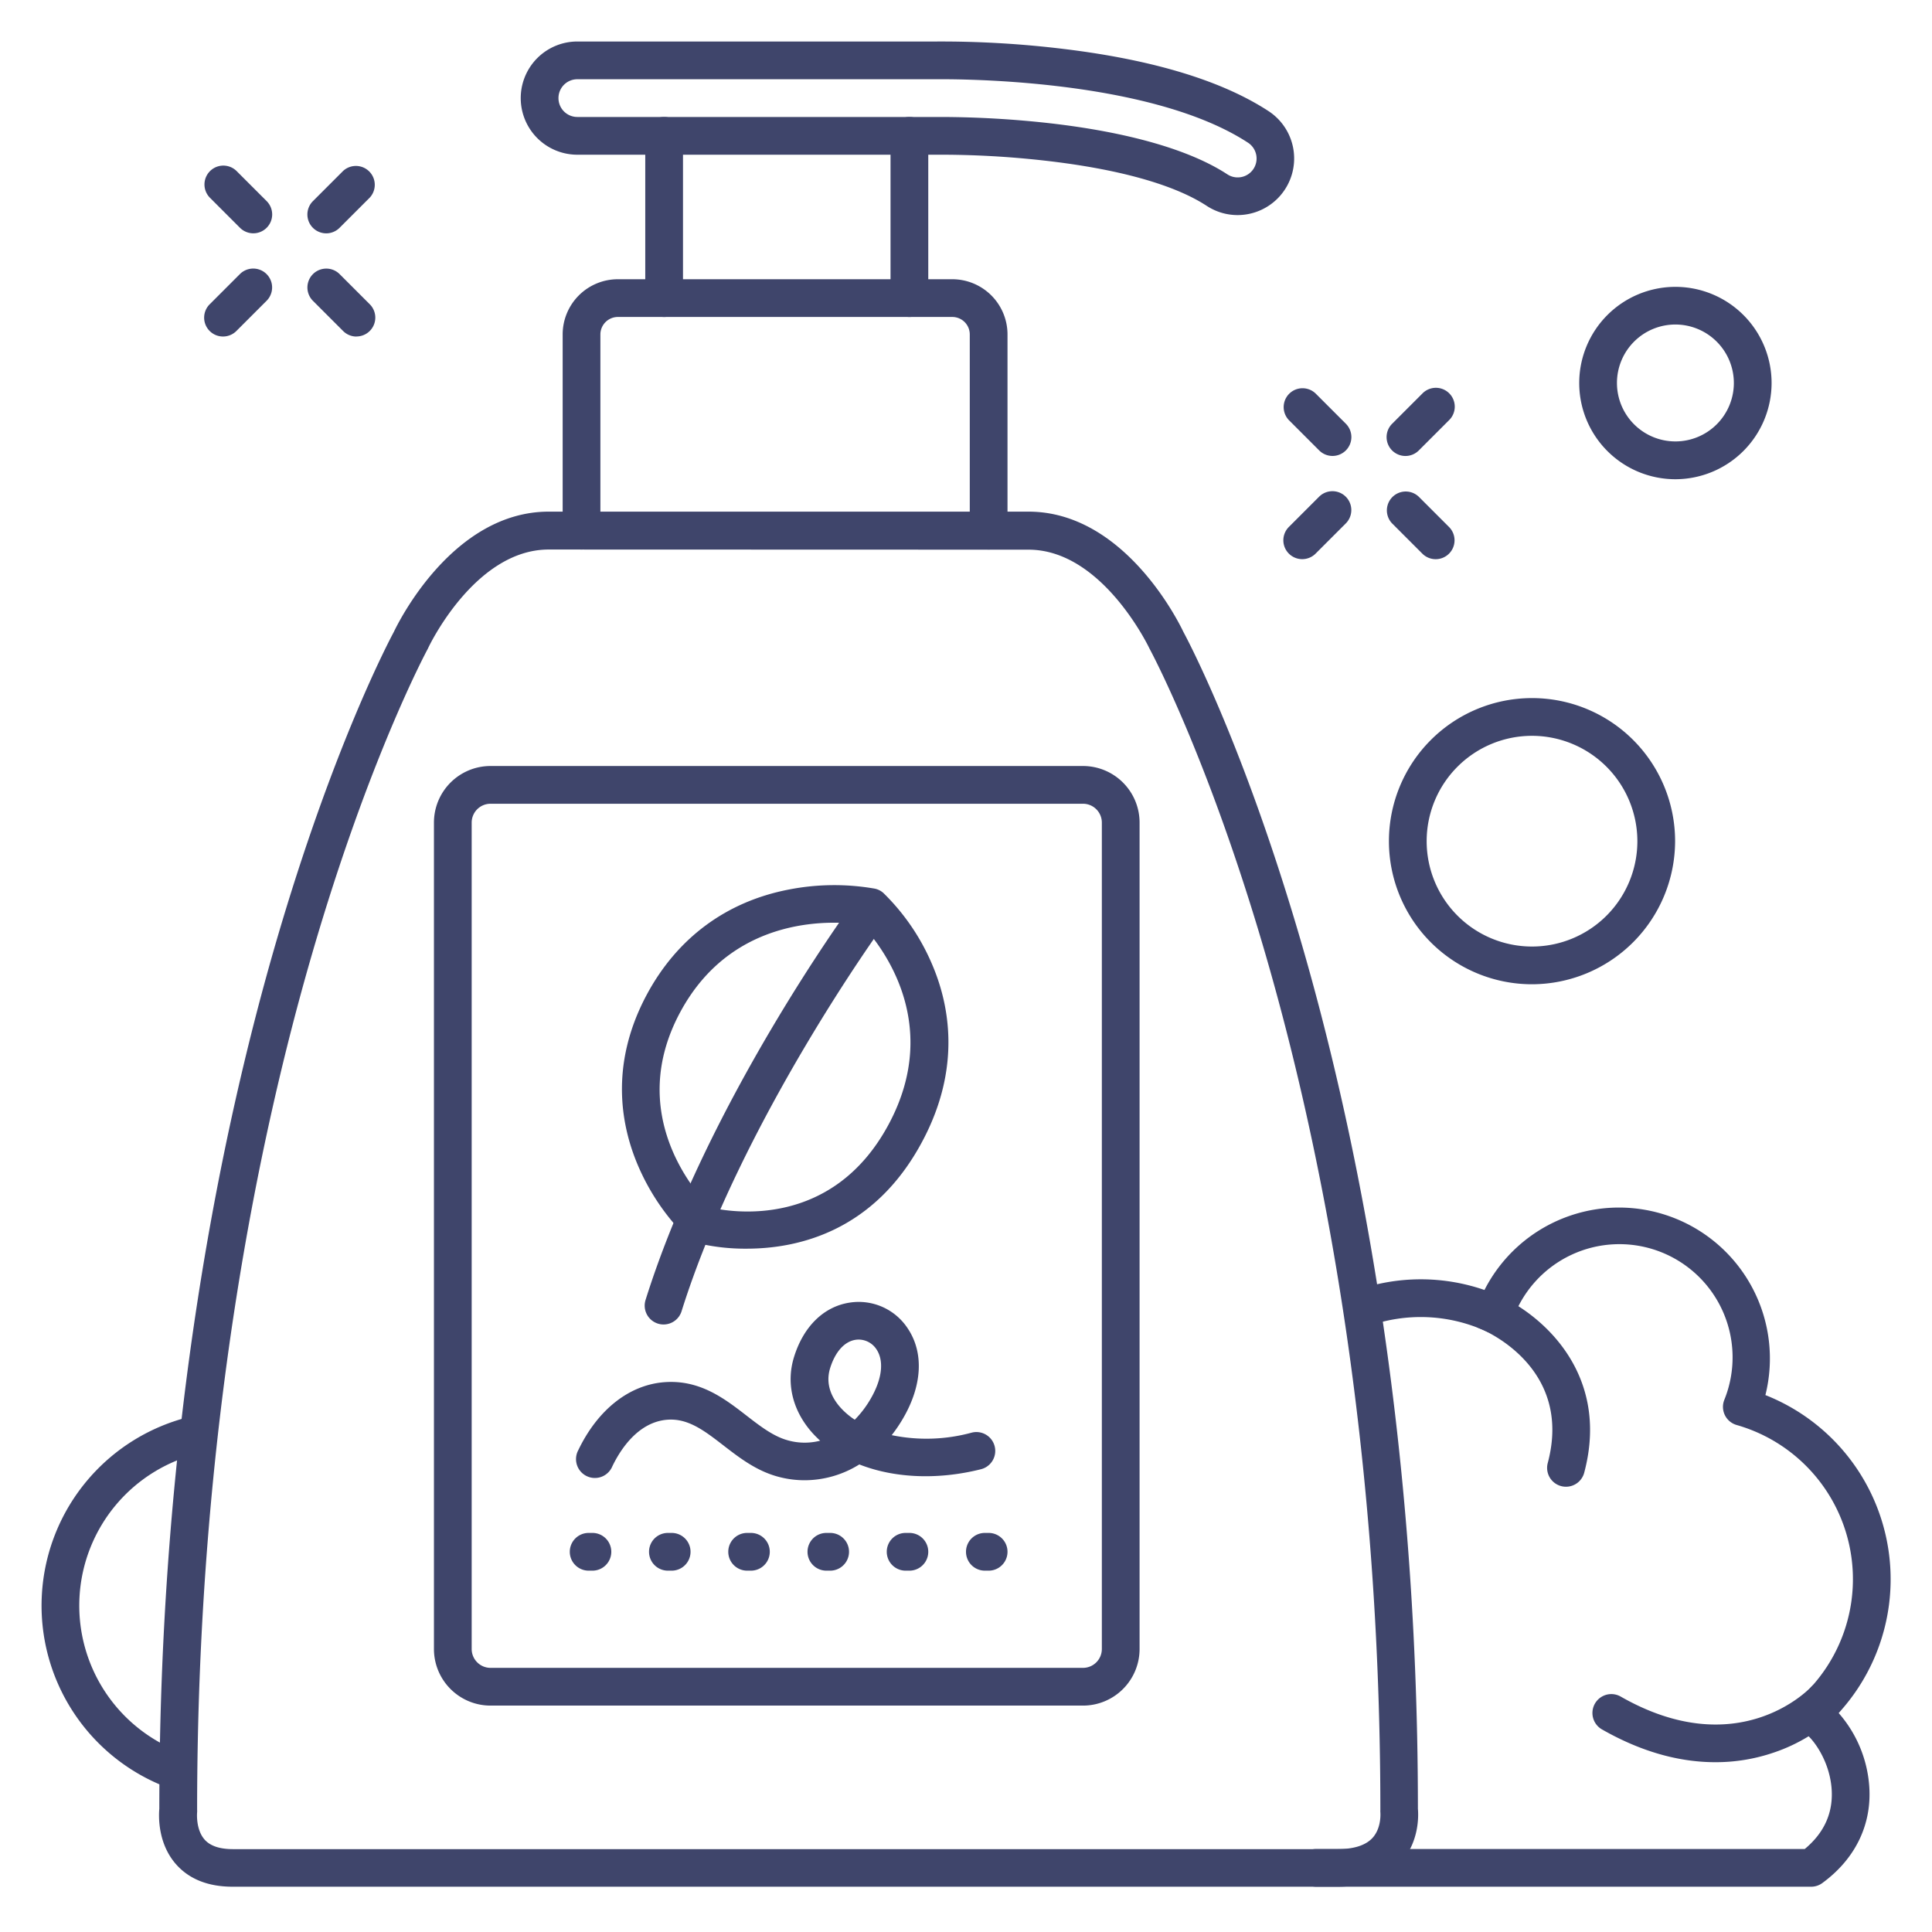 <?xml version="1.0" ?><svg viewBox="0 0 512 512" xmlns="http://www.w3.org/2000/svg"><defs><style>.cls-1{fill:#3f456b;}</style></defs><title/><g id="Lines"><path class="cls-1" d="M406,260.84a37.92,37.92,0,1,1,37.92-37.92A38,38,0,0,1,406,260.84ZM406,195a27.92,27.92,0,1,0,27.92,27.92A27.95,27.95,0,0,0,406,195Z"/><path class="cls-1" d="M444,127a25.49,25.49,0,1,1,25.49-25.49A25.53,25.53,0,0,1,444,127Zm0-41a15.49,15.49,0,1,0,15.49,15.49A15.51,15.51,0,0,0,444,86Z"/><path class="cls-1" d="M354.41,500H61.67c-6.48,0-11.52-2-15-5.93-4.92-5.58-4.62-12.88-4.45-14.74,0-102.14,16.88-181.38,31-229.87,15-51.45,29.82-79.5,31.15-82,1.28-2.69,15.71-31.87,41.05-31.87H272.56c25.34,0,39.78,29.18,41.05,31.87,1.33,2.46,16.16,30.51,31.15,82,14.14,48.5,31,127.73,31,229.88.16,1.8.39,8.67-4.48,14.19C367.5,497.82,361.82,500,354.41,500Zm-209-354.37c-19.68,0-31.93,26-32,26.23l-.15.29c-.15.28-15.43,28.63-30.51,80.48-13.92,47.85-30.51,126.06-30.51,227a4.21,4.21,0,0,1,0,.62s-.45,4.52,2,7.28c1.49,1.67,4,2.51,7.46,2.51H354.41c4.38,0,7.52-1,9.34-3,2.45-2.71,2.06-6.76,2.06-6.8a3.57,3.57,0,0,1,0-.57c0-100.9-16.59-179.11-30.51-227-15.08-51.85-30.36-80.2-30.51-80.48l-.15-.29c-.12-.26-12.46-26.23-32.05-26.23Zm-36.59,24.13h0Z"/><path class="cls-1" d="M262,145.63a5,5,0,0,1-5-5v-52A4.63,4.63,0,0,0,252.33,84H163.74a4.64,4.64,0,0,0-4.63,4.63v52a5,5,0,0,1-10,0v-52A14.64,14.64,0,0,1,163.74,74h88.59A14.64,14.64,0,0,1,267,88.63v52A5,5,0,0,1,262,145.63Z"/><path class="cls-1" d="M328,57a14.94,14.94,0,0,1-8.2-2.44c-8.63-5.65-23.49-9.8-43-12A245.69,245.69,0,0,0,248.29,41H153a15,15,0,0,1,0-30h94.91a268.44,268.44,0,0,1,34.21,2c23.58,2.88,41.78,8.42,54.09,16.47A15,15,0,0,1,328,57ZM249.62,31a264,264,0,0,1,28.32,1.63c21,2.38,37.39,7.07,47.32,13.57a5,5,0,1,0,5.48-8.38C303.87,20.25,250.27,21,248,21H153a5,5,0,0,0,0,10h95a1.62,1.62,0,0,0,.22,0Z"/><path class="cls-1" d="M176,84a5,5,0,0,1-5-5V36a5,5,0,0,1,10,0V79A5,5,0,0,1,176,84Z"/><path class="cls-1" d="M241,84a5,5,0,0,1-5-5V36a5,5,0,0,1,10,0V79A5,5,0,0,1,241,84Z"/><path class="cls-1" d="M287,452H130a15,15,0,0,1-15-15V218a15,15,0,0,1,15-15H287a15,15,0,0,1,15,15V437A15,15,0,0,1,287,452ZM130,213a5,5,0,0,0-5,5V437a5,5,0,0,0,5,5H287a5,5,0,0,0,5-5V218a5,5,0,0,0-5-5Z"/><path class="cls-1" d="M197.88,330.91a54.35,54.35,0,0,1-13.63-1.61,5,5,0,0,1-1.94-1.09,60,60,0,0,1-12.84-18.43c-4.74-10.58-8.26-27.18,1.95-46.22,8.06-15,21.08-24.64,37.66-27.83a62.64,62.64,0,0,1,22.75-.23,4.91,4.91,0,0,1,2.32,1.19,58.29,58.29,0,0,1,12.77,18.65c4.65,10.72,8,27.63-2.6,47.33C231.57,326.45,211.29,330.91,197.88,330.91ZM188.2,320c5.85,1.34,32.45,5.65,47.31-22.05,14.67-27.35-2.74-48.27-7.13-52.9-6.55-1-33.94-3.24-48.15,23.25C165.94,294.94,183.92,315.63,188.2,320Z"/><path class="cls-1" d="M175.85,351a4.88,4.88,0,0,1-1.5-.23,5,5,0,0,1-3.27-6.27c16.37-52.14,53.53-103.22,55.11-105.37a5,5,0,1,1,8.06,5.91c-.37.51-37.77,51.92-53.63,102.46A5,5,0,0,1,175.85,351Z"/><path class="cls-1" d="M480,500H348.83a5,5,0,1,1,0-10H478.28c5.25-4.35,7.63-9.79,7.1-16.17-.65-7.74-5.4-13.86-7.88-15.11a5,5,0,0,1-1-8.23,42.48,42.48,0,0,0-16.27-72.85,5,5,0,0,1-3.28-6.64,30,30,0,1,0-56.18-21,5,5,0,0,1-6.82,2.86,41.61,41.61,0,0,0-31.31-1.45,5,5,0,0,1-3.35-9.42,51.69,51.69,0,0,1,34.11-.13,40,40,0,0,1,74.45,27.85,52.49,52.49,0,0,1,19.41,84.26A32.93,32.93,0,0,1,495.34,473c.86,10.28-3.53,19.52-12.37,26A5,5,0,0,1,480,500Z"/><path class="cls-1" d="M46.93,474.33a5,5,0,0,1-1.68-.29,51.52,51.52,0,0,1,5.46-98.68A5,5,0,1,1,53,385.09a41.52,41.52,0,0,0-4.39,79.53,5,5,0,0,1-1.67,9.71Z"/><path class="cls-1" d="M454.57,467c-8.45,0-18.61-2.16-30.05-8.7a5,5,0,0,1,5-8.68c30.92,17.66,49.66-1.73,50.44-2.56a5,5,0,0,1,7.35,6.78,44.79,44.79,0,0,1-17.22,10.6A47.43,47.43,0,0,1,454.57,467Z"/><path class="cls-1" d="M415,394a4.82,4.82,0,0,1-1.29-.17,5,5,0,0,1-3.54-6.12c6.78-25.42-16.9-35.19-17.91-35.6a5,5,0,1,1,3.71-9.28c11.42,4.55,31.09,20.34,23.86,47.46A5,5,0,0,1,415,394Z"/></g><g id="Outline"><path class="cls-1" d="M213.2,392.28a26.73,26.73,0,0,1-7-.94c-5.78-1.56-10.22-5-14.52-8.32-5-3.86-9.31-7.19-14.81-6.78-7.81.59-12.51,8-14.61,12.38a5,5,0,1,1-9-4.33c5.16-10.74,13.5-17.31,22.86-18s15.9,4.36,21.69,8.84c3.68,2.85,7.16,5.54,11,6.58a16.41,16.41,0,0,0,8.54.09c-.54-.49-1.05-1-1.55-1.51-5.64-5.95-7.6-13.48-5.38-20.65,2.52-8.16,7.94-13.43,14.85-14.45A15.53,15.53,0,0,1,240.53,352c4.34,6.43,3.9,15.14-1.22,23.9a38.29,38.29,0,0,1-3,4.43,45.52,45.52,0,0,0,21.22-.67,5,5,0,0,1,2.44,9.7c-11.56,2.91-23.07,2.33-32.24-1.27A27.42,27.42,0,0,1,213.2,392.28ZM227.56,355a5.52,5.52,0,0,0-.81.06c-2.95.44-5.41,3.18-6.76,7.52-1.45,4.71.88,8.48,3.09,10.81a19.75,19.75,0,0,0,3.44,2.85,27.34,27.34,0,0,0,4.15-5.44c3.11-5.31,3.68-10.14,1.58-13.25A5.67,5.67,0,0,0,227.56,355Z"/><path class="cls-1" d="M262,416.24h-1a5,5,0,0,1,0-10h1a5,5,0,0,1,0,10Zm-21,0h-1a5,5,0,0,1,0-10h1a5,5,0,0,1,0,10Zm-21,0h-1a5,5,0,0,1,0-10h1a5,5,0,0,1,0,10Zm-21,0h-1a5,5,0,0,1,0-10h1a5,5,0,0,1,0,10Zm-21,0h-1a5,5,0,0,1,0-10h1a5,5,0,0,1,0,10Zm-21,0h-1a5,5,0,0,1,0-10h1a5,5,0,0,1,0,10Z"/><path class="cls-1" d="M372.47,120.84a5,5,0,0,1-3.54-8.54l8-8a5,5,0,1,1,7.07,7.07l-8,8A5,5,0,0,1,372.47,120.84Z"/><path class="cls-1" d="M345.1,148.18a5,5,0,0,1-3.53-8.54l8-8a5,5,0,0,1,7.08,7.07l-8,8A5,5,0,0,1,345.1,148.18Z"/><path class="cls-1" d="M380.47,148.19a5,5,0,0,1-3.53-1.46l-8-8a5,5,0,0,1,7.07-7.07l8,8a5,5,0,0,1-3.54,8.53Z"/><path class="cls-1" d="M353.13,120.83a5,5,0,0,1-3.54-1.47l-8-8a5,5,0,0,1,7.07-7.07l8,8a5,5,0,0,1-3.54,8.54Z"/><path class="cls-1" d="M86.47,61.84a5,5,0,0,1-3.54-8.54l8-8A5,5,0,0,1,98,52.36l-8,8A5,5,0,0,1,86.47,61.84Z"/><path class="cls-1" d="M59.1,89.18a5,5,0,0,1-3.53-8.54l8-8a5,5,0,1,1,7.08,7.07l-8,8A5,5,0,0,1,59.1,89.18Z"/><path class="cls-1" d="M94.47,89.19a5,5,0,0,1-3.53-1.46l-8-8A5,5,0,0,1,90,72.64l8,8a5,5,0,0,1-3.54,8.53Z"/><path class="cls-1" d="M67.13,61.83a5,5,0,0,1-3.54-1.47l-8-8a5,5,0,0,1,7.07-7.07l8,8a5,5,0,0,1-3.54,8.54Z"/></g></svg>